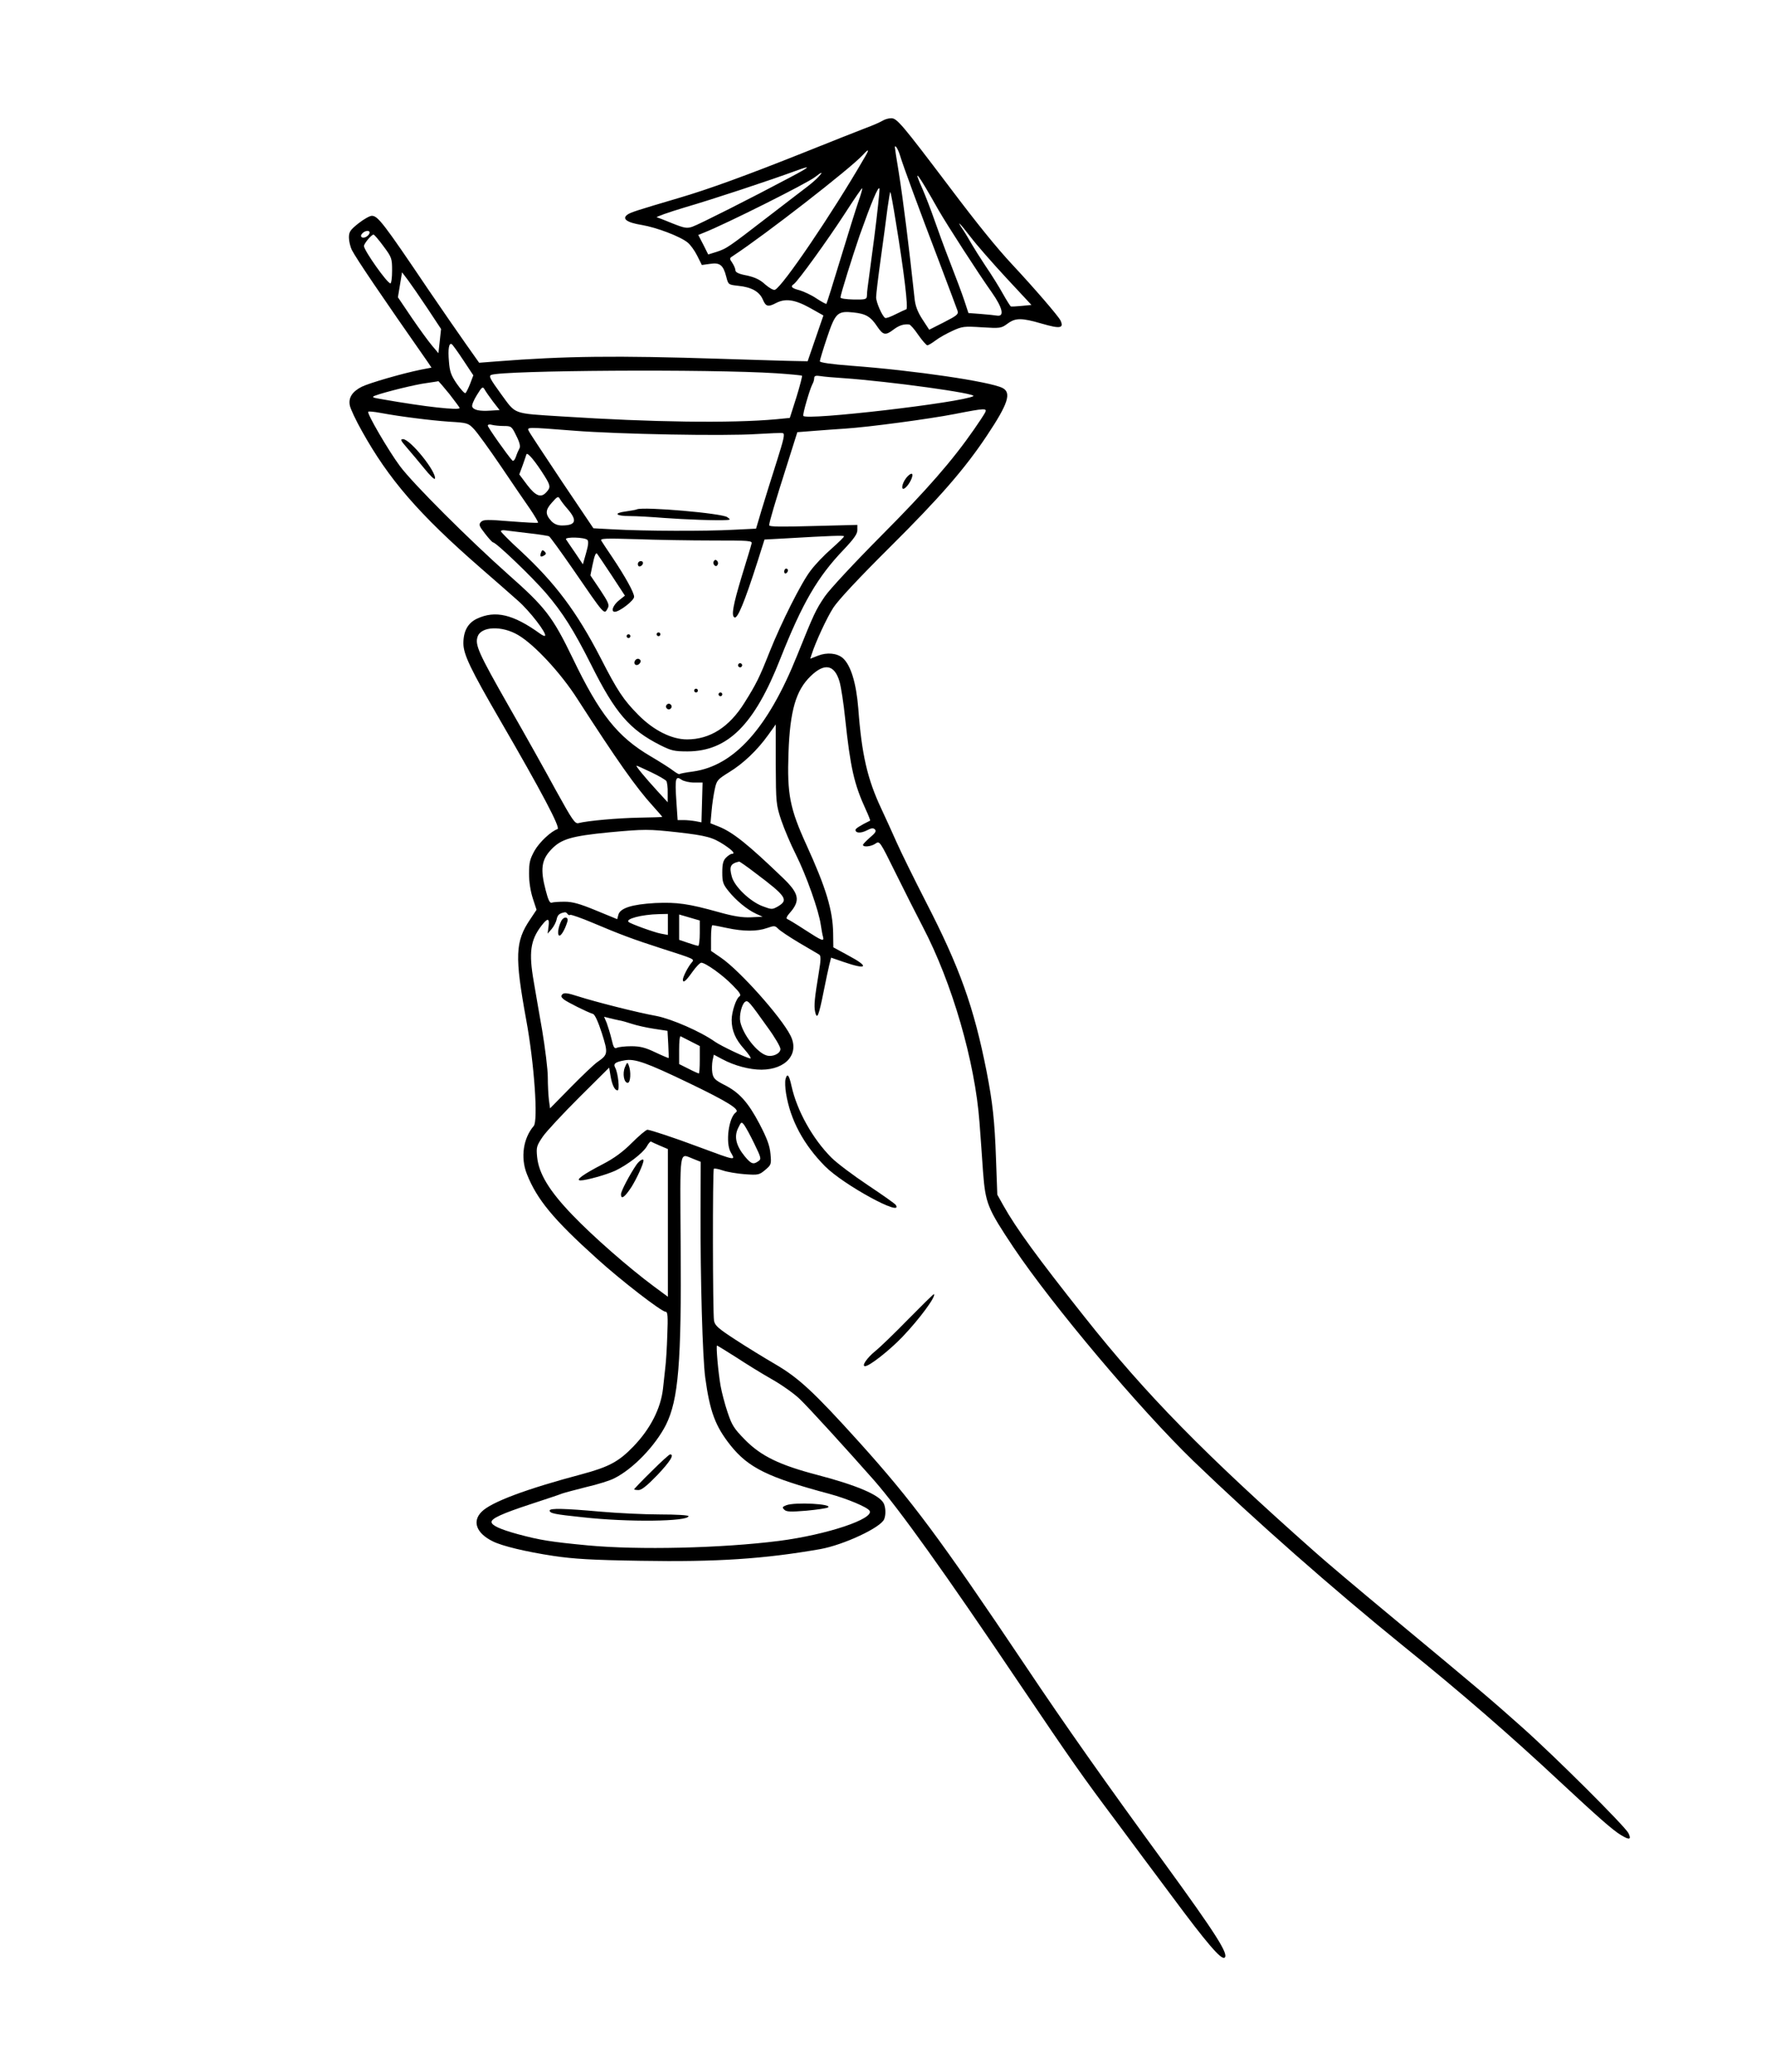 <?xml version="1.0" standalone="no"?>
<!DOCTYPE svg PUBLIC "-//W3C//DTD SVG 20010904//EN"
 "http://www.w3.org/TR/2001/REC-SVG-20010904/DTD/svg10.dtd">
<svg version="1.0" xmlns="http://www.w3.org/2000/svg"
 width="944pt" height="1104pt" viewBox="0 0 944 1104"
 preserveAspectRatio="xMidYMid meet">

<g transform="translate(0,1104) scale(0.1,-0.1)"
fill="#000000" stroke="none">
<path d="M4705 10397 c-11 -7 -54 -26 -95 -41 -41 -16 -187 -73 -323 -128
-311 -124 -512 -197 -669 -243 -230 -68 -255 -76 -274 -89 -30 -22 -3 -42 78
-55 77 -13 202 -60 243 -93 14 -11 37 -42 51 -70 l25 -50 44 6 c52 8 70 -6 86
-68 11 -43 11 -43 64 -49 71 -7 113 -31 131 -73 16 -38 28 -41 70 -19 50 26
100 19 180 -25 l73 -41 -42 -122 -42 -122 -55 1 c-30 0 -215 6 -410 12 -558
18 -823 15 -1196 -14 l-90 -7 -70 99 c-39 55 -130 187 -203 294 -236 350 -267
390 -299 390 -11 0 -43 -18 -71 -40 -44 -35 -51 -45 -51 -76 0 -19 7 -49 16
-67 25 -48 155 -240 406 -599 l18 -27 -57 -11 c-95 -19 -275 -71 -315 -91 -51
-26 -72 -59 -63 -101 4 -18 32 -78 63 -133 144 -259 304 -444 632 -730 74 -64
165 -144 201 -176 62 -54 156 -176 144 -187 -2 -3 -15 3 -27 12 -143 103 -238
125 -336 79 -48 -23 -72 -66 -72 -131 0 -59 38 -138 197 -412 220 -379 322
-572 305 -578 -34 -11 -96 -69 -122 -114 -25 -45 -30 -63 -30 -124 0 -44 8
-94 20 -131 l20 -61 -34 -51 c-80 -118 -83 -196 -21 -536 43 -233 64 -538 40
-565 -56 -65 -71 -168 -37 -255 54 -137 142 -243 374 -452 128 -116 344 -283
366 -283 11 0 13 -25 9 -122 -2 -68 -7 -148 -11 -178 -3 -30 -9 -80 -12 -110
-12 -105 -67 -214 -158 -308 -77 -80 -130 -109 -276 -148 -294 -78 -482 -148
-533 -200 -51 -51 -28 -114 59 -157 49 -25 178 -56 324 -78 107 -16 204 -22
465 -26 406 -7 658 10 956 62 125 22 326 116 342 160 10 24 8 64 -3 85 -24 45
-145 96 -355 151 -199 52 -299 100 -385 188 -58 59 -69 77 -92 146 -15 44 -31
107 -37 140 -13 73 -25 215 -19 215 2 0 47 -28 101 -62 53 -35 139 -88 192
-118 53 -30 119 -77 148 -105 51 -49 252 -270 396 -433 137 -157 374 -488 774
-1082 279 -413 334 -492 517 -736 74 -100 208 -280 298 -400 183 -247 261
-338 279 -326 25 16 -45 126 -320 504 -310 424 -532 739 -740 1050 -459 684
-606 881 -887 1193 -241 267 -322 342 -445 414 -60 35 -158 95 -216 133 -89
58 -108 74 -113 100 -7 37 -8 803 -1 810 3 3 25 -1 48 -9 23 -8 76 -17 117
-20 72 -5 77 -4 109 23 32 27 33 30 28 85 -4 44 -18 82 -58 159 -61 116 -109
170 -190 210 -48 25 -57 34 -62 63 -3 18 -2 48 1 65 l7 32 45 -24 c65 -35 146
-56 209 -56 132 1 204 86 154 183 -51 100 -270 345 -369 413 l-54 37 0 69 c0
37 3 68 8 68 4 0 39 -7 77 -15 89 -19 161 -19 214 0 38 13 42 13 59 -4 9 -10
60 -44 112 -75 52 -30 100 -59 107 -63 9 -6 9 -28 -2 -93 -23 -139 -27 -179
-20 -212 10 -44 19 -23 45 107 12 61 26 126 31 146 l9 36 67 -23 c127 -44 139
-26 24 35 l-79 43 -1 75 c-2 123 -38 242 -142 470 -89 195 -104 271 -96 493 8
222 39 331 118 407 74 72 127 62 154 -29 8 -28 22 -117 30 -197 28 -261 47
-348 110 -485 15 -32 25 -59 23 -59 -51 -25 -78 -42 -78 -49 0 -18 29 -19 60
-3 25 13 35 14 44 5 8 -9 2 -19 -27 -43 -20 -18 -37 -35 -37 -39 0 -14 45 -9
67 7 22 15 23 13 107 -157 47 -95 112 -224 145 -287 157 -300 278 -719 302
-1041 5 -69 14 -188 19 -265 13 -168 23 -193 163 -403 209 -311 671 -859 958
-1137 330 -318 740 -679 1124 -990 298 -240 569 -475 831 -720 199 -185 280
-257 325 -284 45 -27 56 -24 39 11 -20 38 -392 409 -570 567 -172 153 -212
187 -701 593 -163 135 -343 287 -400 338 -588 521 -899 837 -1230 1255 -249
314 -362 469 -430 590 l-33 59 -7 191 c-7 204 -18 300 -50 465 -68 344 -143
554 -324 905 -62 121 -132 263 -155 315 -23 52 -60 133 -82 180 -74 157 -105
289 -123 535 -11 136 -40 230 -82 268 -31 27 -85 32 -133 13 l-41 -16 7 22
c21 66 81 196 116 250 26 40 136 158 302 323 263 261 400 418 518 596 112 168
131 227 81 252 -69 34 -469 93 -805 118 -106 8 -168 17 -168 24 0 6 17 62 38
125 45 134 56 144 142 135 65 -7 91 -22 126 -75 31 -46 44 -49 87 -16 29 22
54 30 83 27 6 0 29 -26 49 -56 21 -30 43 -55 48 -55 6 0 25 12 44 26 18 14 59
37 90 51 52 24 62 25 157 19 98 -6 103 -5 136 19 43 32 75 32 185 0 96 -28
117 -24 98 17 -10 22 -142 175 -257 298 -83 89 -183 212 -336 415 -252 333
-279 365 -309 365 -15 0 -35 -6 -46 -13z m93 -187 c13 -45 97 -274 210 -570
49 -129 92 -245 96 -256 6 -19 -4 -26 -72 -61 l-79 -40 -36 55 c-26 40 -38 72
-42 111 -30 279 -61 527 -85 677 -11 66 -20 124 -20 129 0 18 18 -11 28 -45z
m-194 -17 c-166 -287 -433 -681 -473 -697 -7 -4 -30 9 -52 28 -28 26 -54 38
-98 48 -44 8 -61 17 -61 28 0 8 -8 26 -17 40 -16 23 -16 24 8 39 167 110 617
459 688 535 35 38 37 32 5 -21z m-394 -99 c-199 -106 -486 -251 -519 -262 -29
-10 -42 -8 -105 17 -39 16 -77 31 -85 33 -7 2 60 26 150 53 148 43 447 142
589 194 89 33 82 24 -30 -35z m154 5 c-10 -12 -38 -36 -60 -53 -23 -17 -117
-90 -210 -161 -214 -165 -220 -169 -274 -187 l-45 -14 -26 52 -27 52 32 13
c114 45 548 262 591 296 37 29 44 29 19 2z m639 -179 c45 -78 211 -336 285
-440 56 -80 67 -128 27 -122 -11 2 -50 6 -87 9 l-66 5 -22 67 c-12 36 -46 127
-75 201 -29 74 -67 178 -85 230 -18 52 -46 124 -61 159 -58 129 -28 90 84
-109z m-343 -146 c-17 -131 -33 -250 -35 -264 -2 -14 -4 -34 -4 -46 -1 -19 -7
-21 -71 -20 -39 1 -70 5 -70 11 0 15 63 216 102 330 63 177 102 271 106 249 1
-11 -11 -128 -28 -260z m-85 190 c-13 -38 -56 -175 -95 -304 -39 -129 -73
-237 -75 -239 -2 -2 -26 11 -52 28 -26 18 -67 37 -90 44 -43 11 -52 20 -32 33
20 12 183 238 273 377 49 76 90 136 92 134 2 -1 -7 -34 -21 -73z m199 -100
c46 -279 68 -468 57 -472 -6 -2 -32 -14 -58 -27 -25 -13 -50 -22 -55 -19 -16
10 -48 83 -48 110 0 15 11 108 25 208 14 100 30 220 36 269 7 48 13 86 15 84
2 -2 15 -71 28 -153z m399 -86 c30 -40 116 -138 190 -218 l135 -145 -51 -5
c-29 -3 -55 -4 -59 -3 -3 2 -23 33 -43 69 -20 36 -61 102 -92 147 -30 45 -63
98 -74 117 -11 19 -30 52 -44 73 -41 60 -22 43 38 -35z m-3203 23 c0 -15 -28
-33 -40 -26 -8 5 -8 11 1 21 13 15 39 19 39 5z m74 -73 c44 -59 46 -65 46
-130 0 -37 -4 -68 -9 -68 -17 0 -141 176 -141 199 0 13 40 61 51 61 4 0 28
-28 53 -62z m235 -332 l72 -109 -7 -65 -7 -64 -33 39 c-18 21 -67 88 -108 148
l-75 111 11 66 11 67 32 -42 c17 -23 64 -91 104 -151z m191 -276 l53 -80 -17
-45 c-10 -25 -21 -47 -25 -50 -5 -2 -25 20 -46 50 -31 45 -38 66 -42 119 -6
66 0 101 15 92 5 -3 33 -42 62 -86z m1668 -69 c73 -5 135 -11 137 -13 2 -2
-11 -54 -30 -115 l-35 -110 -72 -7 c-241 -22 -665 -16 -1143 15 -267 17 -243
9 -324 119 -58 80 -67 96 -53 102 58 25 1168 32 1520 9z m357 -26 c245 -17
718 -82 693 -96 -61 -34 -894 -131 -906 -105 -5 8 35 144 48 168 6 10 10 25
10 33 0 12 8 15 33 11 17 -3 73 -8 122 -11z m-2100 -84 c30 -39 55 -72 55 -75
0 -14 -183 6 -410 46 -56 9 -61 12 -40 20 51 19 217 60 275 67 33 5 61 9 62
10 1 0 27 -30 58 -68z m233 -41 l35 -45 -48 -3 c-59 -4 -91 3 -98 21 -3 8 8
35 25 62 27 44 31 47 41 30 6 -11 26 -40 45 -65z m2622 -60 c-6 -11 -32 -51
-58 -88 -115 -166 -253 -324 -494 -566 -146 -147 -277 -288 -302 -325 -48 -71
-57 -90 -148 -316 -155 -385 -334 -585 -553 -616 -38 -5 -71 -11 -73 -14 -3
-2 -17 6 -33 18 -15 12 -70 47 -121 77 -177 104 -272 224 -416 524 -107 221
-145 270 -343 445 -208 185 -506 482 -577 577 -59 79 -178 282 -169 290 3 3
31 0 64 -6 108 -20 267 -40 368 -47 97 -6 101 -7 132 -40 17 -18 81 -106 142
-196 60 -89 131 -193 157 -230 25 -37 44 -70 42 -72 -2 -3 -68 1 -147 7 -123
10 -144 10 -157 -3 -13 -14 -11 -21 21 -62 20 -26 39 -47 43 -47 17 -1 207
-183 282 -270 89 -104 148 -197 242 -384 128 -256 204 -344 368 -427 58 -29
74 -33 145 -33 215 1 356 142 494 493 118 298 199 437 338 582 55 58 73 84 73
104 l0 28 -235 -6 c-174 -5 -235 -4 -235 4 0 16 30 118 96 325 l54 171 88 7
c48 4 123 9 167 12 124 8 446 51 585 78 163 32 174 32 160 6z m-2564 -70 c39
0 42 -2 66 -52 18 -35 23 -57 17 -67 -5 -9 -14 -29 -19 -45 -6 -17 -14 -25
-19 -20 -26 28 -131 177 -131 186 0 6 10 8 23 4 12 -3 40 -6 63 -6z m374 -25
c241 -19 801 -29 971 -18 69 4 132 7 141 5 13 -2 7 -29 -33 -155 -27 -84 -62
-197 -79 -253 l-30 -101 -122 -6 c-143 -8 -476 -7 -634 2 l-111 6 -167 248
c-91 137 -171 257 -176 268 -13 24 -18 24 240 4z m-157 -242 c31 -50 33 -60
10 -85 -29 -33 -57 -22 -103 38 l-42 56 17 46 c9 26 19 53 21 61 5 14 48 -38
97 -116z m124 -177 c52 -61 42 -86 -32 -86 -23 0 -41 8 -55 22 -35 38 -34 60
2 100 29 33 34 35 42 20 5 -9 24 -35 43 -56z m-211 -127 c55 -6 106 -14 111
-17 6 -4 62 -81 125 -172 176 -256 168 -247 188 -210 9 17 2 32 -41 97 l-52
77 11 54 c11 53 18 70 25 61 2 -2 36 -53 76 -113 l72 -110 -29 -23 c-34 -26
-48 -63 -25 -63 25 0 103 60 103 80 0 22 -47 107 -116 210 -28 41 -54 81 -59
89 -7 12 20 13 186 8 107 -4 290 -7 407 -7 198 0 213 -1 208 -17 -2 -10 -26
-88 -52 -173 -47 -156 -57 -211 -39 -220 16 -9 53 80 122 295 l38 120 110 6
c242 14 315 17 314 11 0 -4 -31 -34 -67 -66 -37 -32 -87 -84 -110 -115 -49
-62 -158 -279 -222 -440 -51 -129 -69 -166 -132 -266 -81 -130 -184 -195 -306
-195 -82 0 -178 48 -260 131 -79 80 -111 128 -200 302 -128 248 -243 401 -431
575 -56 51 -101 97 -101 101 0 5 10 7 23 5 12 -2 67 -8 123 -15z m315 -36 c7
-7 5 -29 -7 -70 l-17 -60 -41 61 c-23 33 -45 66 -49 72 -8 14 99 12 114 -3z
m-369 -507 c87 -51 228 -203 316 -341 211 -327 311 -470 403 -571 27 -30 49
-55 49 -57 0 -1 -54 -3 -121 -4 -116 -2 -281 -17 -325 -29 -19 -5 -32 14 -120
173 -53 98 -166 300 -251 448 -164 288 -182 329 -167 373 19 55 130 59 216 8z
m1373 -688 c1 -207 2 -216 29 -298 16 -47 51 -130 79 -185 55 -110 122 -299
132 -373 4 -26 9 -55 12 -64 7 -27 -5 -22 -96 37 -46 30 -89 56 -95 58 -7 3
-2 14 10 28 62 69 56 106 -34 192 -184 177 -266 243 -342 273 l-43 17 6 66 c3
36 11 89 17 116 10 47 15 52 76 90 76 46 152 119 209 199 22 30 40 56 40 56 0
0 0 -96 0 -212z m-664 -43 c40 -19 76 -40 81 -47 4 -7 8 -35 7 -63 l0 -50 -55
60 c-65 71 -118 135 -111 135 3 0 38 -16 78 -35z m229 -55 l45 0 -3 -106 -3
-106 -31 6 c-17 3 -45 6 -63 6 l-33 0 -7 104 c-8 118 -4 134 28 111 12 -8 42
-15 67 -15z m-88 -265 c157 -18 187 -27 250 -68 46 -31 59 -47 38 -47 -5 0
-19 -9 -30 -20 -15 -15 -20 -33 -20 -79 0 -51 4 -63 33 -99 39 -49 99 -99 147
-121 l35 -16 -62 -3 c-46 -2 -91 5 -170 27 -165 46 -223 54 -341 49 -124 -7
-187 -27 -196 -63 l-6 -23 -112 46 c-87 36 -126 47 -168 47 -30 0 -61 -2 -69
-5 -10 -4 -19 14 -32 65 -30 113 -23 163 29 218 53 56 106 72 312 92 184 17
208 17 362 0z m413 -216 c168 -126 180 -145 120 -180 -29 -16 -32 -16 -80 2
-67 25 -150 105 -164 157 -15 55 -8 70 39 81 3 0 41 -26 85 -60z m-1000 -219
c4 -6 10 -8 15 -5 4 2 57 -16 116 -41 149 -63 218 -89 364 -136 187 -60 183
-58 167 -77 -18 -20 -47 -76 -47 -91 0 -21 16 -8 50 40 19 27 41 50 48 50 22
0 114 -65 167 -120 40 -40 47 -53 36 -60 -17 -10 -41 -82 -41 -125 0 -56 20
-103 66 -154 25 -28 40 -51 34 -51 -17 0 -156 66 -189 89 -76 54 -230 121
-311 137 -105 19 -325 75 -419 105 -55 18 -74 20 -83 11 -9 -9 -8 -15 8 -28
18 -14 121 -66 155 -77 10 -3 28 -43 47 -102 34 -107 33 -115 -22 -153 -18
-12 -82 -73 -143 -135 l-111 -113 -6 44 c-3 25 -6 79 -6 121 0 42 -14 155 -30
251 -17 96 -37 213 -45 260 -27 154 -18 220 41 297 33 43 44 42 38 -4 l-5 -38
21 24 c12 14 24 37 27 52 5 24 15 33 45 38 4 0 10 -4 13 -9z m535 -56 l0 -56
-37 7 c-34 6 -161 52 -172 62 -20 16 69 40 162 42 l47 1 0 -56z m170 -46 c0
-38 -4 -68 -8 -68 -5 0 -29 7 -55 16 l-47 16 0 68 0 67 55 -16 55 -16 0 -67z
m360 -500 c39 -53 70 -106 70 -118 0 -24 -42 -44 -74 -34 -51 15 -125 110
-140 179 -7 34 8 95 26 107 15 9 21 2 118 -134z m-790 35 c14 -2 45 -11 69
-19 24 -8 77 -20 117 -26 l72 -11 4 -71 c2 -39 3 -72 2 -74 0 -1 -32 12 -70
30 -54 26 -82 33 -129 33 -33 0 -67 -4 -76 -8 -14 -7 -19 1 -29 45 -7 29 -19
68 -26 87 l-14 33 28 -7 c15 -4 38 -9 52 -12z m383 -113 l47 -24 0 -73 c0 -40
-2 -73 -5 -73 -3 0 -28 11 -55 25 l-50 25 0 76 c0 42 3 74 8 72 4 -2 28 -14
55 -28z m-13 -220 c210 -101 275 -142 253 -157 -39 -27 -57 -163 -28 -213 26
-46 33 -47 -175 30 -122 46 -253 89 -269 90 -7 0 -44 -31 -82 -69 -49 -49 -95
-83 -157 -115 -104 -54 -147 -85 -118 -86 31 0 138 30 186 52 65 31 146 93
167 128 9 17 20 29 23 27 3 -2 24 -12 48 -22 l42 -18 0 -394 0 -393 -77 57
c-132 98 -323 265 -433 380 -122 127 -178 219 -187 308 -5 52 -3 59 30 108 20
29 108 123 195 210 l159 158 7 -42 c8 -49 22 -79 38 -79 12 0 3 92 -13 121
-11 21 0 30 51 39 54 10 117 -13 340 -120z m351 -325 c36 -74 38 -81 22 -92
-27 -20 -39 -16 -73 25 -46 56 -58 104 -36 150 17 35 18 36 33 17 8 -11 33
-56 54 -100z m-326 -80 l40 -16 -1 -267 c-1 -357 11 -777 25 -882 25 -183 54
-260 135 -362 95 -119 200 -171 526 -258 96 -26 203 -71 215 -90 27 -43 -227
-128 -483 -161 -307 -39 -749 -49 -1017 -24 -200 19 -256 28 -375 60 -95 26
-140 47 -140 65 0 19 57 45 206 94 82 27 158 52 169 57 11 4 70 20 130 35 61
14 128 35 150 47 100 50 218 173 275 285 66 134 83 329 78 960 -3 525 -9 486
67 457z"/>
<path d="M2170 8653 c23 -27 65 -76 93 -111 28 -35 53 -59 55 -53 11 34 -131
211 -170 211 -16 0 -12 -8 22 -47z"/>
<path d="M4831 8494 c-26 -33 -30 -74 -5 -53 23 19 45 67 35 74 -5 3 -19 -7
-30 -21z"/>
<path d="M3395 8326 c-5 -3 -31 -7 -57 -11 -71 -9 -58 -25 20 -25 37 0 119 -5
182 -10 107 -8 289 -15 335 -11 19 2 19 2 2 15 -27 21 -445 57 -482 42z"/>
<path d="M2884 8096 c-8 -22 -2 -27 16 -16 12 7 12 12 3 21 -10 10 -14 9 -19
-5z"/>
<path d="M3805 8050 c-4 -6 -3 -16 3 -22 6 -6 12 -6 17 2 4 6 3 16 -3 22 -6 6
-12 6 -17 -2z"/>
<path d="M3400 8034 c0 -9 5 -14 12 -12 18 6 21 28 4 28 -9 0 -16 -7 -16 -16z"/>
<path d="M4180 7994 c0 -8 5 -12 10 -9 6 3 10 10 10 16 0 5 -4 9 -10 9 -5 0
-10 -7 -10 -16z"/>
<path d="M3500 7660 c0 -5 5 -10 10 -10 6 0 10 5 10 10 0 6 -4 10 -10 10 -5 0
-10 -4 -10 -10z"/>
<path d="M3340 7650 c0 -5 5 -10 10 -10 6 0 10 5 10 10 0 6 -4 10 -10 10 -5 0
-10 -4 -10 -10z"/>
<path d="M3385 7520 c-11 -17 5 -32 21 -19 7 6 11 15 8 20 -7 12 -21 11 -29
-1z"/>
<path d="M3936 7501 c-4 -5 -2 -12 3 -15 5 -4 12 -2 15 3 4 5 2 12 -3 15 -5 4
-12 2 -15 -3z"/>
<path d="M3700 7360 c0 -5 5 -10 10 -10 6 0 10 5 10 10 0 6 -4 10 -10 10 -5 0
-10 -4 -10 -10z"/>
<path d="M3830 7340 c0 -5 5 -10 10 -10 6 0 10 5 10 10 0 6 -4 10 -10 10 -5 0
-10 -4 -10 -10z"/>
<path d="M3550 7275 c0 -8 7 -15 15 -15 8 0 15 7 15 15 0 8 -7 15 -15 15 -8 0
-15 -7 -15 -15z"/>
<path d="M2992 6133 c-16 -31 -22 -72 -12 -78 9 -6 31 30 44 73 9 27 -18 31
-32 5z"/>
<path d="M3331 5353 c-14 -34 -5 -83 15 -83 15 0 19 60 5 94 -6 17 -9 16 -20
-11z"/>
<path d="M3392 4833 c-36 -53 -82 -140 -82 -157 0 -30 20 -16 56 39 28 45 64
123 64 141 0 13 -22 0 -38 -23z"/>
<path d="M3472 3199 c-51 -50 -92 -93 -92 -95 0 -2 11 -4 24 -4 16 0 46 24
100 80 68 72 92 110 68 110 -5 0 -50 -41 -100 -91z"/>
<path d="M4191 3019 c-21 -8 -23 -12 -10 -24 11 -11 33 -12 117 -5 56 5 108
13 115 17 31 19 -176 30 -222 12z"/>
<path d="M2930 2991 c0 -15 23 -20 176 -36 240 -27 564 -23 564 6 0 5 -65 9
-152 9 -84 0 -227 7 -318 15 -190 17 -270 19 -270 6z"/>
<path d="M4187 5289 c-3 -12 -2 -46 3 -76 23 -142 94 -273 208 -388 98 -99
420 -274 377 -206 -3 6 -70 53 -148 105 -78 52 -166 118 -195 147 -100 100
-184 250 -213 382 -13 60 -23 71 -32 36z"/>
<path d="M4842 4011 c-73 -75 -153 -152 -177 -171 -44 -36 -74 -80 -54 -80 23
0 129 83 199 156 90 94 182 218 168 228 -2 1 -63 -59 -136 -133z"/>
</g>
</svg>
